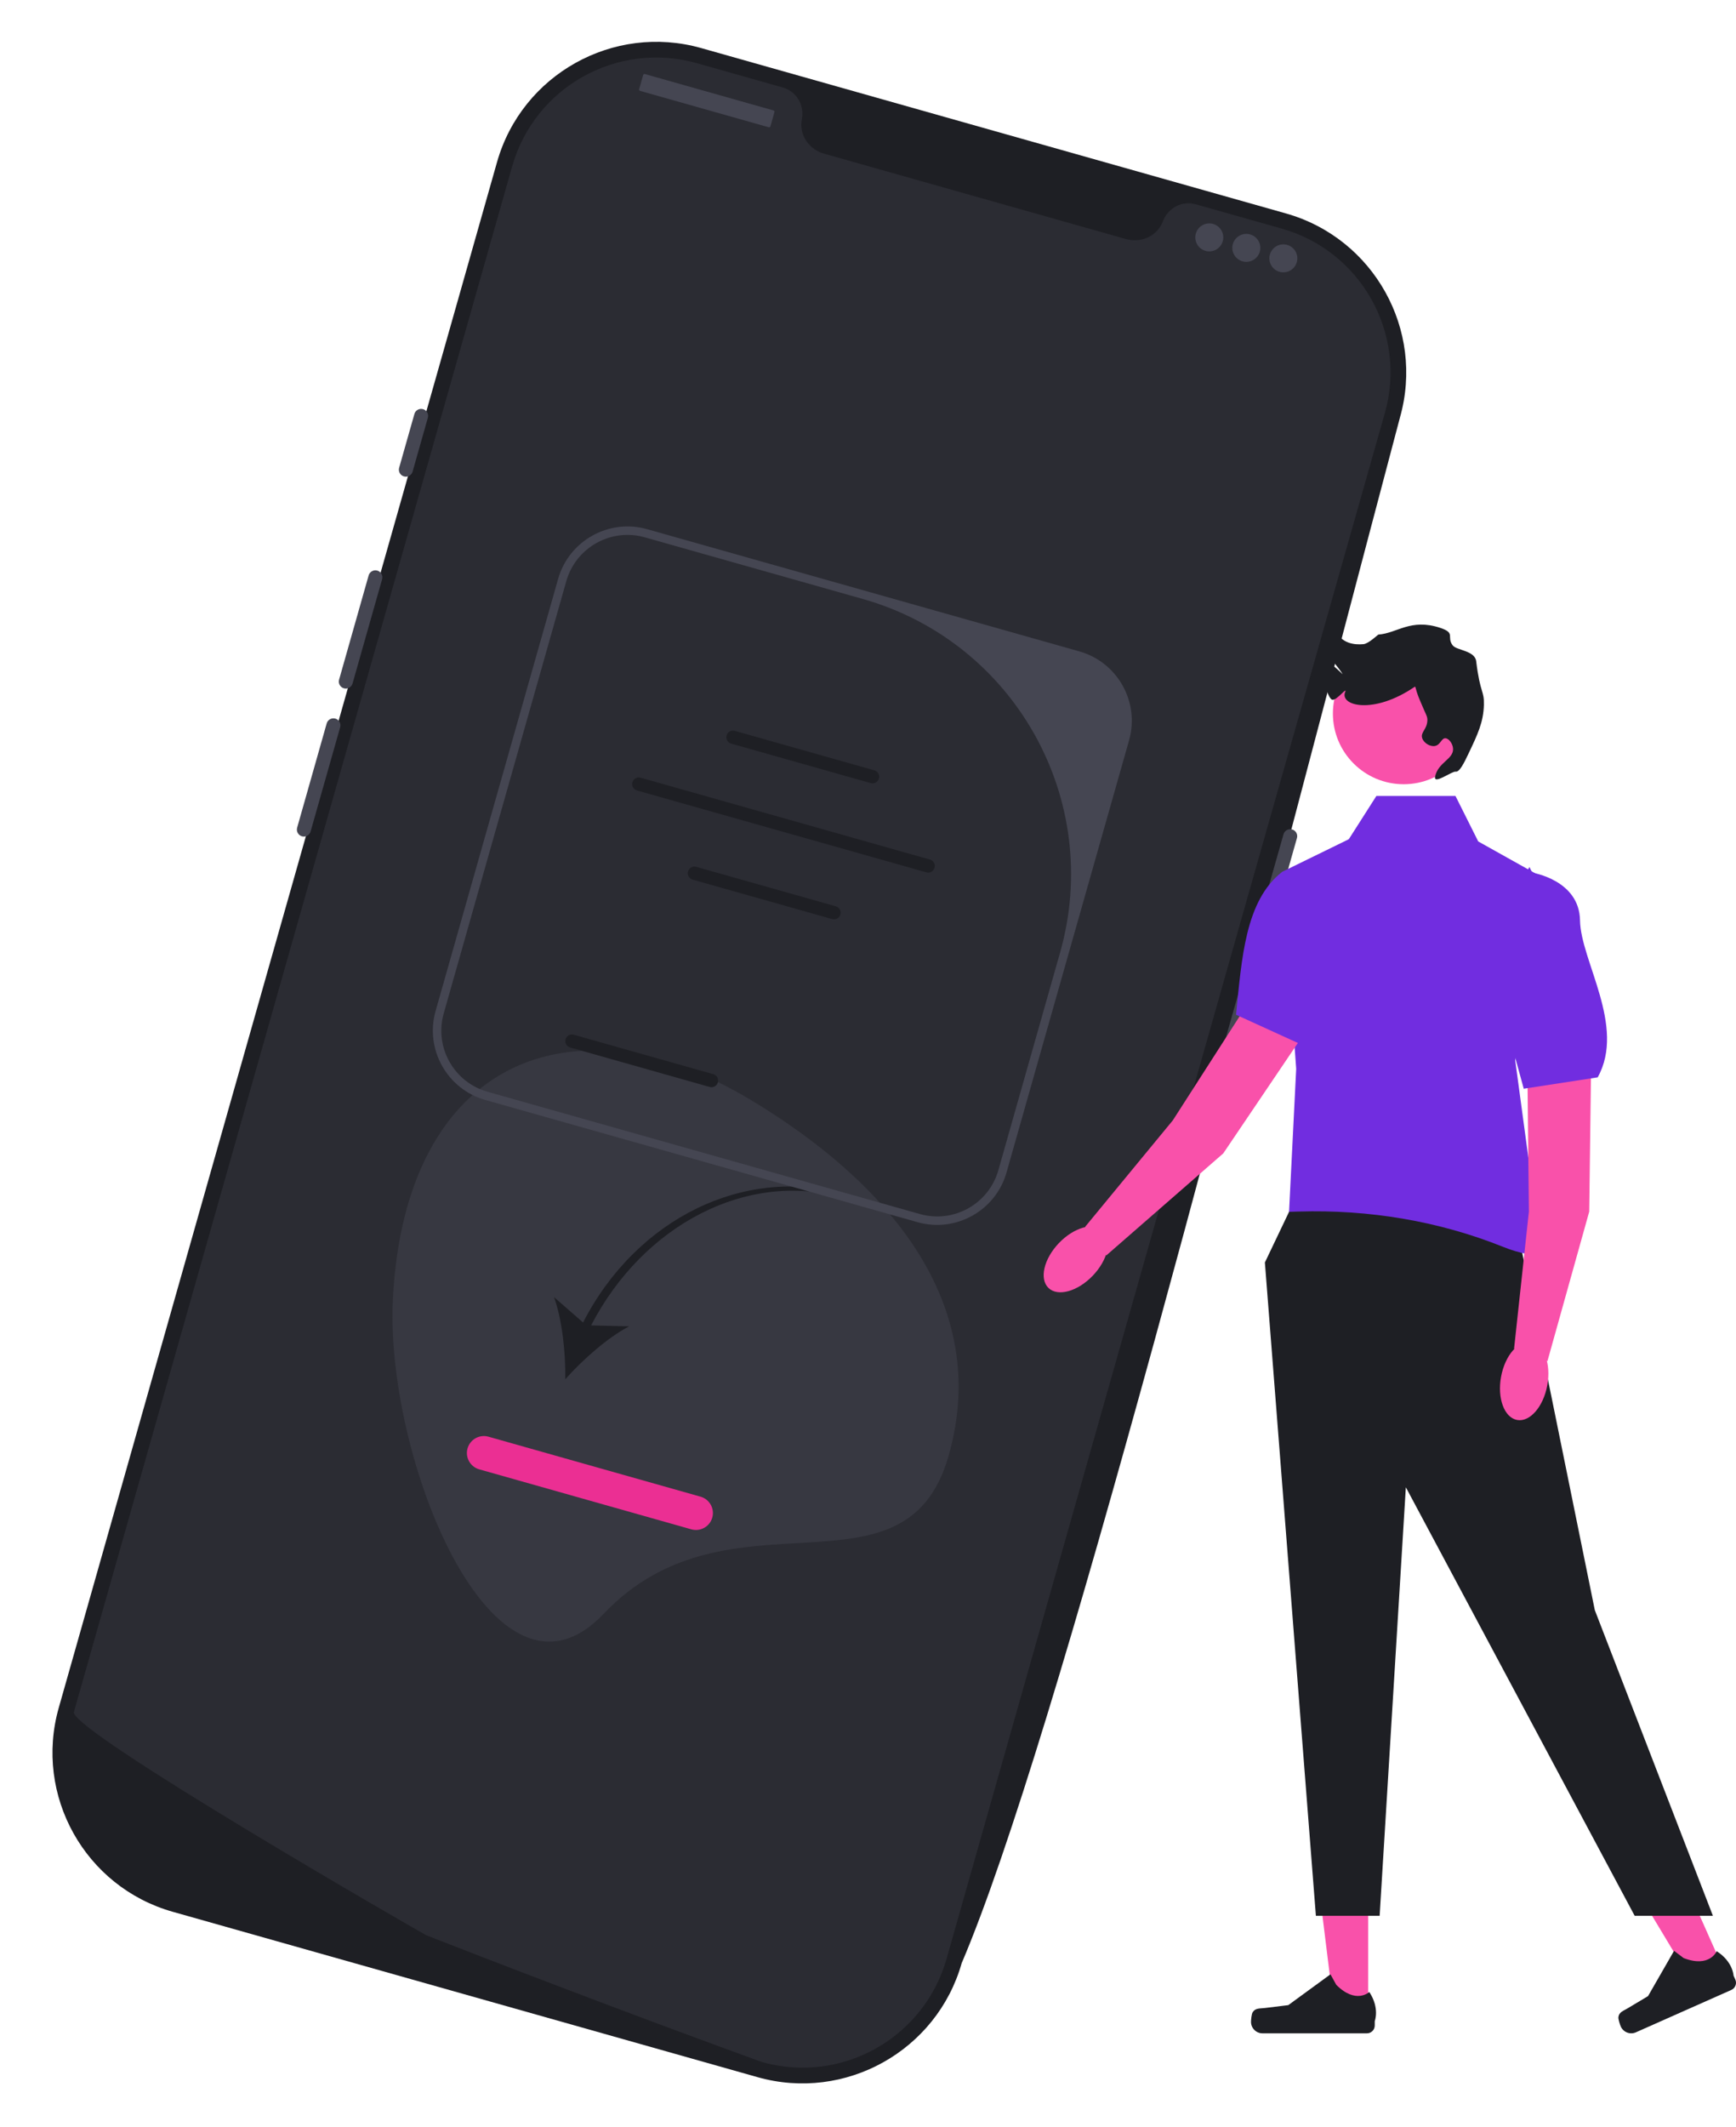 <?xml version="1.0" encoding="UTF-8"?>
<svg xmlns="http://www.w3.org/2000/svg" xmlns:xlink="http://www.w3.org/1999/xlink" width="334px" height="409px" viewBox="0 0 334 409" version="1.1">
<g id="surface1">
<path style=" stroke:none;fill-rule:nonzero;fill:rgb(11.765%,12.157%,14.118%);fill-opacity:1;" d="M 145.746 399.367 L 33.23 367.57 C 16.355 362.801 6.52 345.203 11.305 328.344 L 95.625 31.172 C 100.406 14.312 118.027 4.473 134.906 9.242 L 247.418 41.039 C 264.297 45.809 274.133 63.406 269.348 80.266 C 237.582 200.195 203.238 334.84 185.027 377.438 C 180.246 394.301 162.621 404.137 145.746 399.367 Z M 145.746 399.367 "/>
<path style=" stroke:none;fill-rule:nonzero;fill:rgb(27.059%,27.451%,32.157%);fill-opacity:1;" d="M 248.602 159.477 C 247.887 159.273 247.141 159.688 246.941 160.402 L 235.199 201.793 C 234.996 202.508 235.414 203.25 236.129 203.453 C 236.84 203.652 237.586 203.238 237.789 202.523 L 249.527 161.133 C 249.73 160.422 249.316 159.676 248.602 159.477 Z M 248.602 159.477 "/>
<path style=" stroke:none;fill-rule:nonzero;fill:rgb(16.863%,17.255%,20%);fill-opacity:1;" d="M 266.434 79.445 L 182.117 376.609 C 177.953 391.285 163.113 400.059 148.395 396.902 L 148.387 396.902 C 148.168 396.855 147.953 396.809 147.73 396.75 C 147.344 396.664 146.961 396.562 146.57 396.453 C 146.57 396.453 145.176 395.945 142.629 395.016 C 140.055 394.078 136.312 392.707 131.648 390.977 C 130.25 390.465 128.773 389.914 127.219 389.336 C 124.121 388.18 120.719 386.91 117.074 385.531 C 115.621 384.988 114.121 384.418 112.586 383.836 C 104.742 380.871 95.965 377.52 86.73 373.918 C 85.164 373.312 83.59 372.699 82.004 372.078 C 81.59 371.914 13.234 332.625 14.219 329.16 L 98.535 31.996 C 102.871 16.711 118.785 7.828 134.082 12.152 L 150.617 16.824 C 153.258 17.57 154.797 20.23 154.277 22.926 C 154.246 23.105 154.215 23.285 154.199 23.469 C 153.926 26.25 155.832 28.781 158.527 29.539 L 216.641 45.965 C 219.336 46.727 222.285 45.57 223.516 43.059 C 223.598 42.895 223.664 42.723 223.734 42.555 C 224.707 39.984 227.414 38.531 230.055 39.277 L 246.59 43.949 C 261.887 48.273 270.77 64.16 266.434 79.445 Z M 266.434 79.445 "/>
<path style=" stroke:none;fill-rule:nonzero;fill:rgb(27.059%,27.451%,32.157%);fill-opacity:1;" d="M 81.391 78.664 C 80.676 78.461 79.93 78.879 79.73 79.59 L 76.793 89.938 C 76.59 90.652 77.008 91.395 77.719 91.598 C 78.434 91.801 79.18 91.383 79.383 90.672 L 82.316 80.324 C 82.52 79.609 82.105 78.863 81.391 78.664 Z M 81.391 78.664 "/>
<path style=" stroke:none;fill-rule:nonzero;fill:rgb(27.059%,27.451%,32.157%);fill-opacity:1;" d="M 72.586 109.703 C 71.875 109.504 71.129 109.918 70.926 110.633 L 65.238 130.68 C 65.035 131.395 65.453 132.137 66.168 132.34 C 66.879 132.543 67.625 132.125 67.828 131.414 L 73.516 111.363 C 73.719 110.652 73.301 109.906 72.586 109.703 Z M 72.586 109.703 "/>
<path style=" stroke:none;fill-rule:nonzero;fill:rgb(27.059%,27.451%,32.157%);fill-opacity:1;" d="M 64.52 138.16 C 63.805 137.957 63.059 138.375 62.855 139.086 L 57.168 159.137 C 56.969 159.852 57.383 160.594 58.098 160.797 C 58.812 160.996 59.555 160.582 59.758 159.867 L 65.445 139.82 C 65.648 139.105 65.23 138.363 64.52 138.16 Z M 64.52 138.16 "/>
<path style=" stroke:none;fill-rule:nonzero;fill:rgb(27.059%,27.451%,32.157%);fill-opacity:1;" d="M 148.828 21.238 L 124.059 14.234 C 123.926 14.199 123.785 14.277 123.746 14.41 L 122.965 17.16 C 122.93 17.293 123.008 17.434 123.141 17.473 L 147.91 24.473 C 148.047 24.512 148.188 24.434 148.223 24.301 L 149.004 21.551 C 149.043 21.414 148.965 21.277 148.828 21.238 Z M 148.828 21.238 "/>
<path style=" stroke:none;fill-rule:nonzero;fill:rgb(27.059%,27.451%,32.157%);fill-opacity:1;" d="M 231.93 48.23 C 233.359 48.637 234.848 47.805 235.254 46.375 C 235.66 44.945 234.828 43.461 233.398 43.055 C 231.969 42.652 230.48 43.484 230.074 44.91 C 229.668 46.34 230.5 47.828 231.93 48.23 Z M 231.93 48.23 "/>
<path style=" stroke:none;fill-rule:nonzero;fill:rgb(27.059%,27.451%,32.157%);fill-opacity:1;" d="M 239.055 50.246 C 240.484 50.648 241.973 49.82 242.379 48.391 C 242.781 46.961 241.953 45.477 240.52 45.07 C 239.09 44.668 237.602 45.496 237.195 46.926 C 236.793 48.355 237.621 49.84 239.055 50.246 Z M 239.055 50.246 "/>
<path style=" stroke:none;fill-rule:nonzero;fill:rgb(27.059%,27.451%,32.157%);fill-opacity:1;" d="M 246.176 52.262 C 247.605 52.664 249.094 51.832 249.5 50.406 C 249.906 48.977 249.078 47.488 247.645 47.086 C 246.215 46.68 244.727 47.512 244.32 48.941 C 243.918 50.371 244.746 51.855 246.176 52.262 Z M 246.176 52.262 "/>
<path style=" stroke:none;fill-rule:nonzero;fill:rgb(97.647%,31.765%,66.667%);fill-opacity:1;" d="M 263.234 387.051 L 256.746 387.051 L 253.66 362.055 L 263.238 362.055 Z M 263.234 387.051 "/>
<path style=" stroke:none;fill-rule:nonzero;fill:rgb(11.765%,12.157%,14.118%);fill-opacity:1;" d="M 241 386.902 C 240.797 387.246 240.691 388.34 240.691 388.734 C 240.691 389.949 241.68 390.938 242.895 390.938 L 262.992 390.938 C 263.824 390.938 264.496 390.266 264.496 389.434 L 264.496 388.598 C 264.496 388.598 265.492 386.086 263.445 382.992 C 263.445 382.992 260.898 385.418 257.098 381.621 L 255.977 379.594 L 247.859 385.52 L 243.363 386.07 C 242.379 386.191 241.508 386.051 241 386.902 Z M 241 386.902 "/>
<path style=" stroke:none;fill-rule:nonzero;fill:rgb(97.647%,31.765%,66.667%);fill-opacity:1;" d="M 331.75 378.945 L 325.816 381.574 L 312.828 359.988 L 321.582 356.102 Z M 331.75 378.945 "/>
<path style=" stroke:none;fill-rule:nonzero;fill:rgb(11.765%,12.157%,14.118%);fill-opacity:1;" d="M 311.371 387.828 C 311.324 388.223 311.672 389.27 311.832 389.629 C 312.328 390.738 313.629 391.238 314.742 390.746 L 333.109 382.594 C 333.867 382.254 334.207 381.367 333.871 380.609 L 333.531 379.848 C 333.531 379.848 333.418 377.148 330.285 375.152 C 330.285 375.152 328.949 378.398 323.93 376.473 L 322.082 375.074 L 317.078 383.781 L 313.191 386.109 C 312.34 386.621 311.488 386.848 311.371 387.828 Z M 311.371 387.828 "/>
<path style=" stroke:none;fill-rule:nonzero;fill:rgb(11.765%,12.157%,14.118%);fill-opacity:1;" d="M 249.133 230.637 L 243.359 242.734 L 253.172 368.348 L 265.438 368.348 L 270.48 285.953 L 314.508 368.348 L 329.559 368.348 L 306.836 309.574 L 291.254 232.941 Z M 249.133 230.637 "/>
<path style=" stroke:none;fill-rule:nonzero;fill:rgb(44.314%,17.647%,87.843%);fill-opacity:1;" d="M 280.027 153.035 L 264.812 153.035 L 259.23 161.781 L 246.645 167.789 L 249.383 205.496 L 248.008 232.992 L 249.891 232.938 C 263.316 232.543 276.738 234.727 289.203 239.734 C 292.398 241.023 295.75 241.738 298.637 241.02 C 298.637 241.02 297.539 236.648 296.445 235.555 C 295.352 234.461 294.805 233.559 295.352 232.918 C 295.898 232.273 296.992 231.73 295.898 230.637 C 294.805 229.543 294.805 228.164 294.805 228.164 L 291.52 203.859 L 298.086 169.43 L 284.406 161.781 Z M 280.027 153.035 "/>
<path style=" stroke:none;fill-rule:nonzero;fill:rgb(97.647%,31.765%,66.667%);fill-opacity:1;" d="M 306.176 200.707 L 305.762 232.953 L 297.723 261.703 L 291.301 259.309 L 294.152 232.957 L 293.777 197.301 Z M 306.176 200.707 "/>
<path style=" stroke:none;fill-rule:nonzero;fill:rgb(97.647%,31.765%,66.667%);fill-opacity:1;" d="M 297.695 266.336 C 298.449 262.203 297.07 258.492 294.609 258.043 C 292.152 257.598 289.551 260.586 288.797 264.719 C 288.043 268.852 289.426 272.566 291.883 273.012 C 294.34 273.461 296.941 270.473 297.695 266.336 Z M 297.695 266.336 "/>
<path style=" stroke:none;fill-rule:nonzero;fill:rgb(44.314%,17.647%,87.843%);fill-opacity:1;" d="M 294.805 167.789 C 294.805 167.789 303.871 169.191 303.988 176.961 C 304.109 184.73 312.863 197.301 307.391 207.137 L 293.164 209.324 L 285.5 181.453 L 294.258 166.699 "/>
<path style=" stroke:none;fill-rule:nonzero;fill:rgb(97.647%,31.765%,66.667%);fill-opacity:1;" d="M 253.422 195.027 L 235.352 221.758 L 212.836 241.387 L 208.781 235.867 L 225.648 215.402 L 244.93 185.387 Z M 253.422 195.027 "/>
<path style=" stroke:none;fill-rule:nonzero;fill:rgb(97.647%,31.765%,66.667%);fill-opacity:1;" d="M 210.266 245.25 C 213.168 242.207 214.055 238.344 212.246 236.625 C 210.438 234.902 206.617 235.977 203.715 239.02 C 200.812 242.062 199.926 245.922 201.738 247.645 C 203.547 249.363 207.363 248.293 210.266 245.25 Z M 210.266 245.25 "/>
<path style=" stroke:none;fill-rule:nonzero;fill:rgb(44.314%,17.647%,87.843%);fill-opacity:1;" d="M 262.004 161.277 C 262.004 161.277 268.812 167.418 264.641 173.98 C 260.473 180.539 260.883 195.844 250.902 201.07 L 237.809 195.102 C 238.91 184.324 239.555 173.148 246.719 167.602 L 262.145 160.066 "/>
<path style=" stroke:none;fill-rule:nonzero;fill:rgb(97.647%,31.765%,66.667%);fill-opacity:1;" d="M 270.059 150.781 C 277.578 150.781 283.676 144.695 283.676 137.188 C 283.676 129.68 277.578 123.594 270.059 123.594 C 262.539 123.594 256.445 129.68 256.445 137.188 C 256.445 144.695 262.539 150.781 270.059 150.781 Z M 270.059 150.781 "/>
<path style=" stroke:none;fill-rule:nonzero;fill:rgb(11.765%,12.157%,14.118%);fill-opacity:1;" d="M 280.059 148.359 C 280.809 148.488 281.688 146.672 282.531 144.902 C 284.293 141.203 285.41 138.852 285.496 135.523 C 285.57 132.691 284.781 133.434 284.012 127.133 C 283.762 125.055 280.203 125.059 279.48 124.07 C 278.258 122.406 280.133 121.719 277.094 120.715 C 271.395 118.84 268.82 121.754 265.203 122.004 C 265.109 122.012 263.316 123.762 262.316 123.852 C 260.559 124.012 258.027 123.738 256.895 121.07 C 255.832 118.574 255.129 125.867 256.078 126.77 C 256.883 127.539 258.273 129.461 258.309 129.602 C 258.348 129.758 255.004 126.062 254.445 127.586 C 254.047 128.684 255.309 134.324 256.332 134.539 C 257.184 134.715 259.273 131.902 258.801 133.055 C 257.711 135.73 264.281 137.438 272.148 132.07 C 272.43 131.879 272.164 132.184 273.137 134.539 C 274.367 137.508 274.641 137.668 274.621 138.484 C 274.574 140.258 273.242 140.777 273.633 141.941 C 273.949 142.883 275.18 143.613 276.105 143.422 C 277.148 143.207 277.324 141.918 278.082 141.941 C 278.727 141.961 279.496 142.934 279.562 143.918 C 279.707 145.984 276.641 146.555 276.105 149.348 C 275.801 150.922 279.371 148.242 280.059 148.359 Z M 280.059 148.359 "/>
<path style=" stroke:none;fill-rule:nonzero;fill:rgb(21.569%,21.961%,25.49%);fill-opacity:1;" d="M 182.527 279.844 C 190.891 250.359 170.531 227.078 144.203 211.336 C 110.445 191.152 78.023 203.512 75.598 249.605 C 73.984 280.211 95.023 332.512 116.145 310.277 C 140.312 284.836 174.168 309.328 182.527 279.844 Z M 182.527 279.844 "/>
<path style=" stroke:none;fill-rule:nonzero;fill:rgb(11.765%,12.157%,14.118%);fill-opacity:1;" d="M 112.18 254.273 L 106.59 249.391 C 108.191 253.832 108.836 260.246 108.758 265.18 C 112.039 261.488 116.855 257.199 121.043 255.008 L 113.723 254.836 C 123.77 235.434 143.781 225.121 161.895 230.238 L 162.363 229.566 C 143.441 224.223 122.555 234.062 112.18 254.273 Z M 112.18 254.273 "/>
<path style=" stroke:none;fill-rule:nonzero;fill:rgb(92.157%,18.431%,57.647%);fill-opacity:1;" d="M 133.012 294.039 L 92.203 282.504 C 90.473 282.012 89.461 280.207 89.953 278.477 C 90.445 276.75 92.25 275.738 93.98 276.227 L 134.789 287.762 C 136.52 288.254 137.531 290.059 137.039 291.789 C 136.551 293.52 134.742 294.527 133.012 294.039 Z M 133.012 294.039 "/>
<path style=" stroke:none;fill-rule:nonzero;fill:rgb(27.059%,27.451%,32.157%);fill-opacity:1;" d="M 217.23 142.34 L 193.652 225.43 C 191.566 232.777 183.887 237.062 176.531 234.984 L 93.363 211.484 C 86.008 209.402 81.723 201.734 83.805 194.387 L 107.383 111.297 C 109.469 103.949 117.148 99.664 124.504 101.742 L 207.672 125.242 C 215.027 127.324 219.316 134.992 217.23 142.34 Z M 176.977 233.418 C 183.477 235.254 190.242 231.48 192.082 224.984 L 203.969 183.094 C 212.27 153.848 195.266 123.434 165.988 115.16 L 124.059 103.309 C 117.559 101.473 110.797 105.25 108.953 111.742 L 85.375 194.832 C 83.531 201.324 87.309 208.078 93.809 209.914 Z M 176.977 233.418 "/>
<path style=" stroke:none;fill-rule:nonzero;fill:rgb(11.765%,12.157%,14.118%);fill-opacity:1;" d="M 167.527 150.566 L 140.672 142.973 C 139.992 142.781 139.598 142.074 139.793 141.398 C 139.984 140.723 140.691 140.328 141.367 140.52 L 168.223 148.109 C 168.898 148.301 169.293 149.008 169.102 149.684 C 168.91 150.359 168.203 150.758 167.527 150.566 Z M 167.527 150.566 "/>
<path style=" stroke:none;fill-rule:nonzero;fill:rgb(11.765%,12.157%,14.118%);fill-opacity:1;" d="M 160.113 176.711 L 133.258 169.121 C 132.578 168.93 132.184 168.223 132.375 167.547 C 132.57 166.867 133.277 166.473 133.953 166.664 L 160.809 174.254 C 161.484 174.445 161.879 175.152 161.688 175.832 C 161.496 176.508 160.789 176.902 160.113 176.711 Z M 160.113 176.711 "/>
<path style=" stroke:none;fill-rule:nonzero;fill:rgb(11.765%,12.157%,14.118%);fill-opacity:1;" d="M 136.547 208.988 L 109.691 201.395 C 109.016 201.203 108.621 200.5 108.812 199.82 C 109.004 199.145 109.711 198.75 110.387 198.941 L 137.242 206.531 C 137.922 206.723 138.316 207.43 138.121 208.105 C 137.93 208.785 137.223 209.18 136.547 208.988 Z M 136.547 208.988 "/>
<path style=" stroke:none;fill-rule:nonzero;fill:rgb(11.765%,12.157%,14.118%);fill-opacity:1;" d="M 178.227 167.723 L 122.551 151.98 C 121.871 151.789 121.477 151.082 121.668 150.406 C 121.863 149.73 122.57 149.332 123.246 149.523 L 178.926 165.266 C 179.602 165.457 179.996 166.164 179.805 166.84 C 179.613 167.516 178.906 167.914 178.227 167.723 Z M 178.227 167.723 "/>
</g>
</svg>
